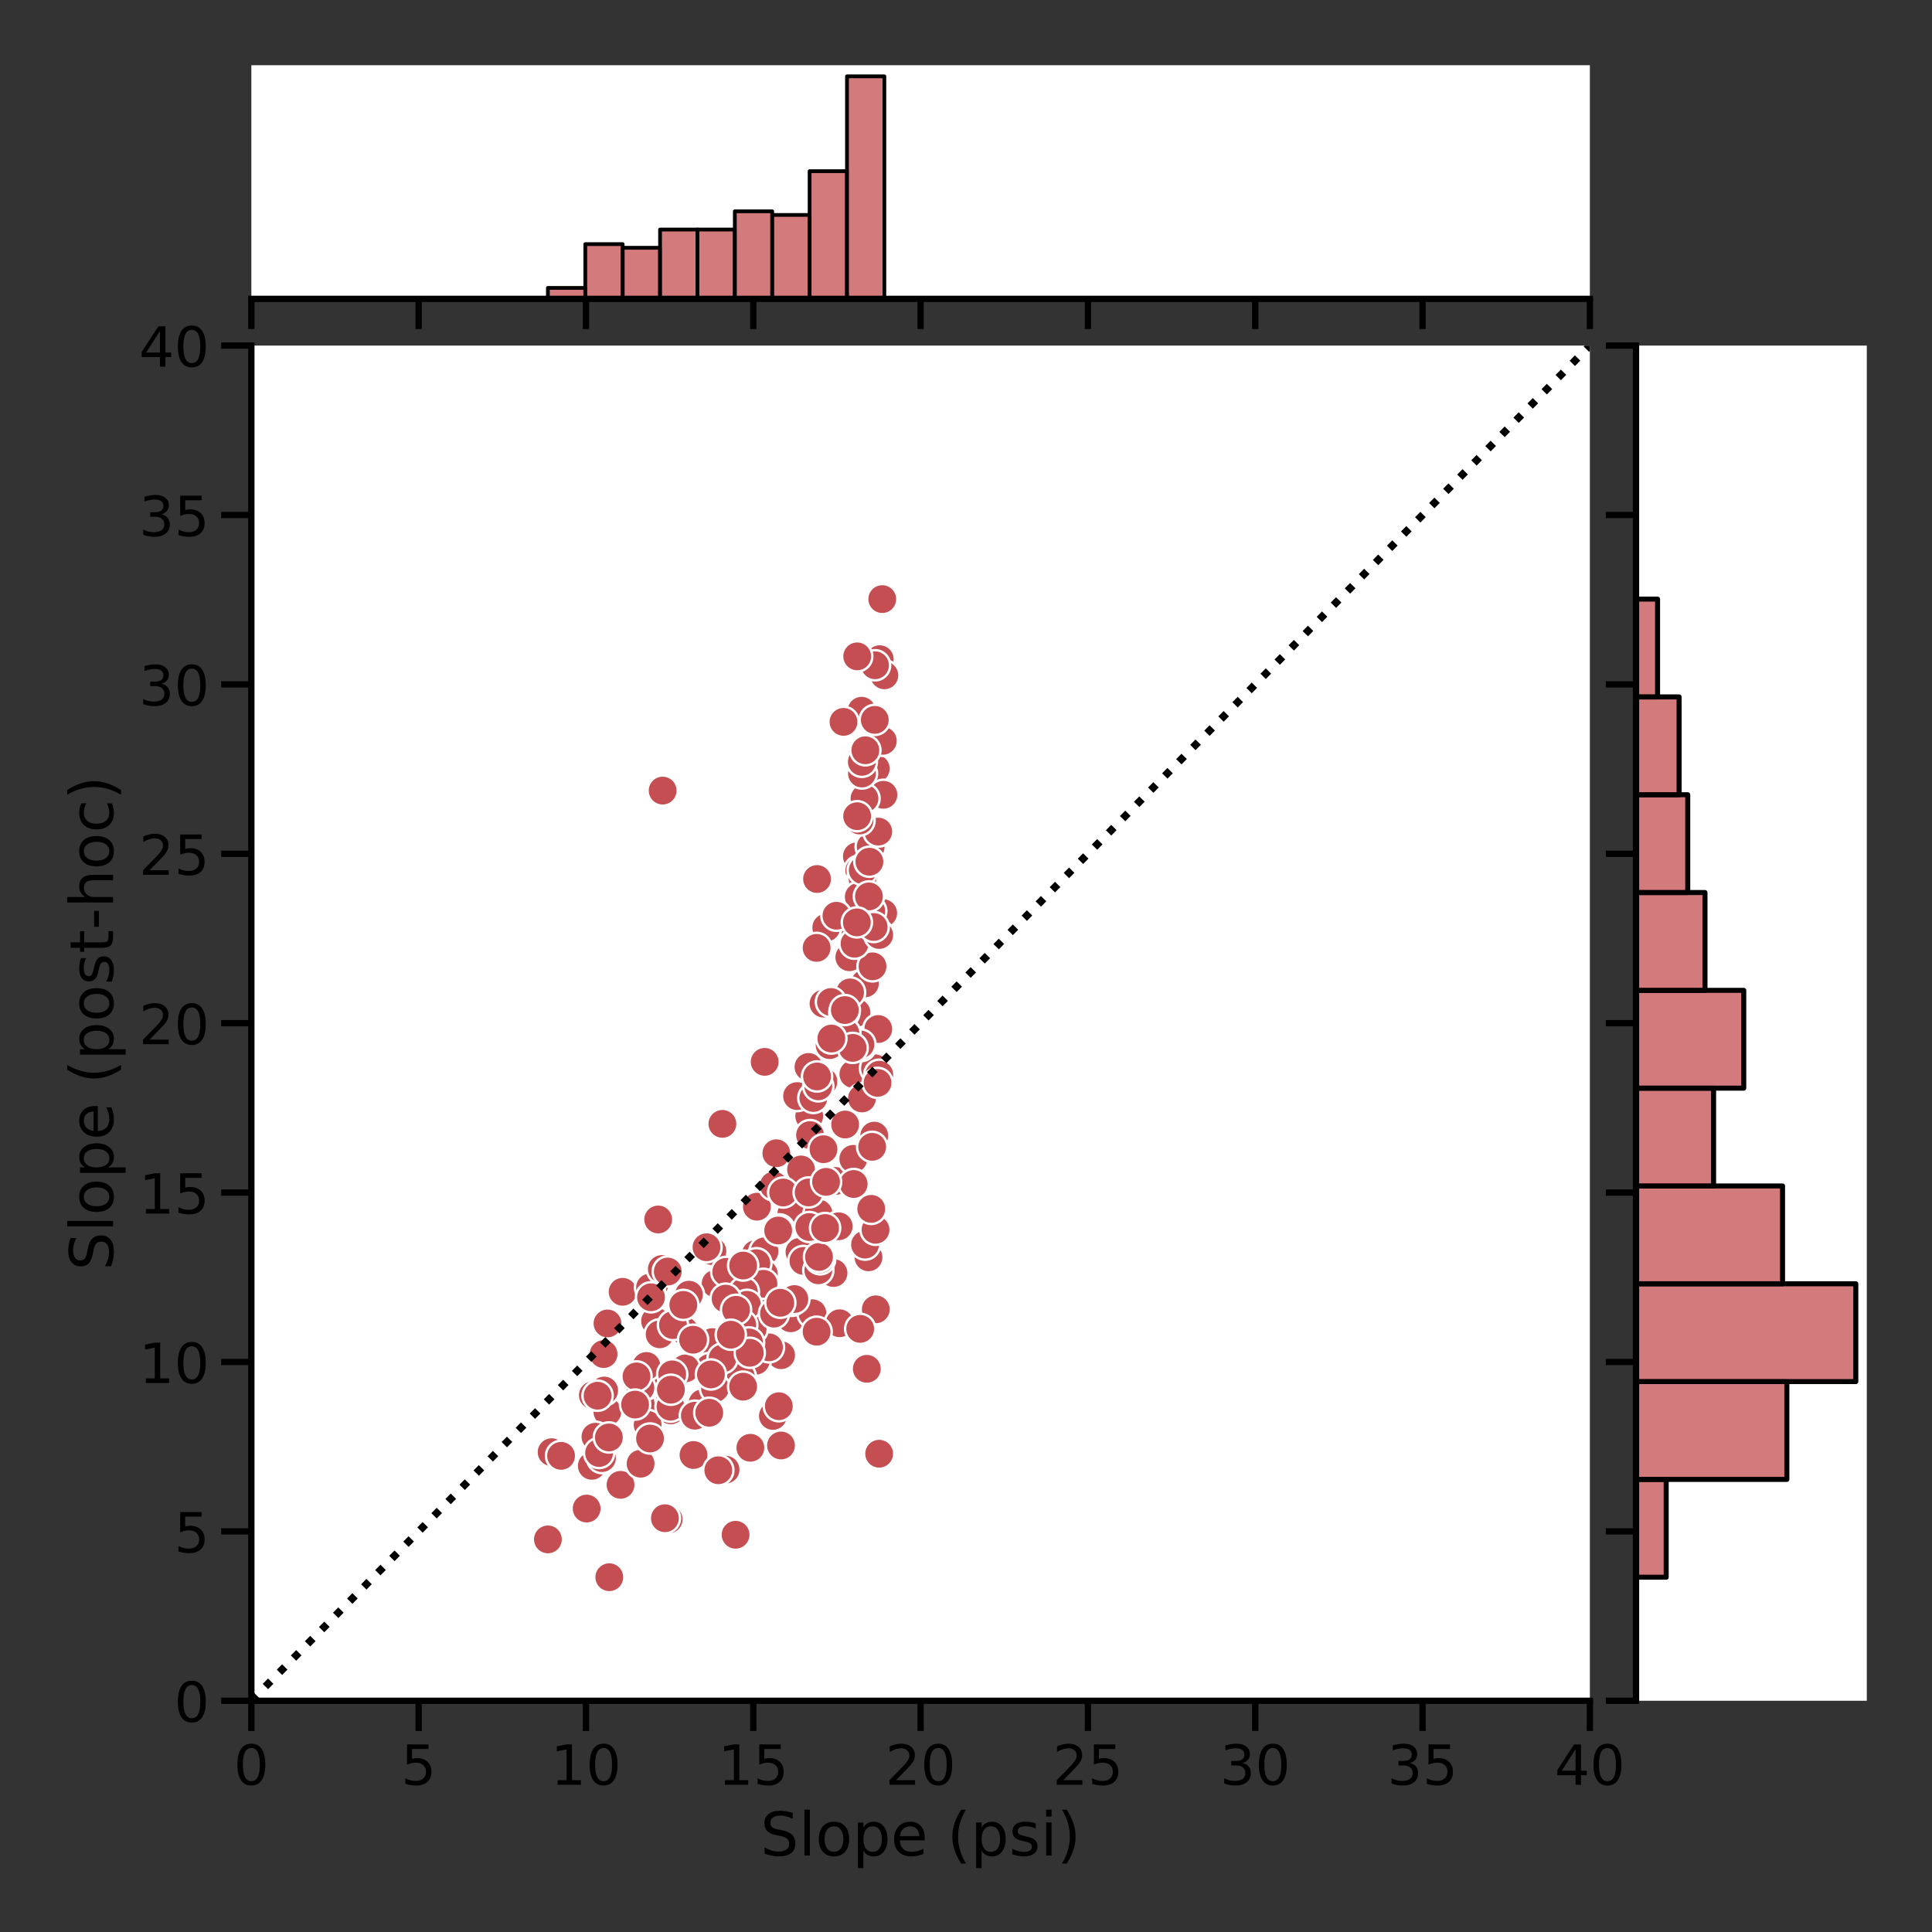 <?xml version="1.0" encoding="utf-8" standalone="no"?>
<!DOCTYPE svg PUBLIC "-//W3C//DTD SVG 1.1//EN"
  "http://www.w3.org/Graphics/SVG/1.1/DTD/svg11.dtd">
<!-- Created with matplotlib (https://matplotlib.org/) -->
<svg height="576pt" version="1.1" viewBox="0 0 576 576" width="576pt" xmlns="http://www.w3.org/2000/svg" xmlns:xlink="http://www.w3.org/1999/xlink">
 <rect x="0" y="0" width="576" height="576" fill="#333333" stroke="none"/>
 <defs>
  <style type="text/css">*{stroke-linecap:butt;stroke-linejoin:round;}</style>
 </defs>
 <g id="figure_1">
  <g id="patch_1">
   <path d="M 0 576 
L 576 576 
L 576 0 
L 0 0 
z
" style="fill:none;"/>
  </g>
  <g id="axes_1">
   <g id="patch_2">
    <path d="M 74.94 507.06 
L 473.997 507.06 
L 473.997 103.032 
L 74.94 103.032 
z
" style="fill:#ffffff;"/>
   </g>
   <g id="PathCollection_1">
    <defs>
     <path d="M 0 4.5 
C 1.193 4.5 2.338 4.026 3.182 3.182 
C 4.026 2.338 4.5 1.193 4.5 0 
C 4.5 -1.193 4.026 -2.338 3.182 -3.182 
C 2.338 -4.026 1.193 -4.5 0 -4.5 
C -1.193 -4.5 -2.338 -4.026 -3.182 -3.182 
C -4.026 -2.338 -4.5 -1.193 -4.5 0 
C -4.5 1.193 -4.026 2.338 -3.182 3.182 
C -2.338 4.026 -1.193 4.5 0 4.5 
z
" id="mc27eda40d1" style="stroke:#ffffff;stroke-width:0.72;"/>
    </defs>
    <g clip-path="url(#pf986fae0d0)">
     <use style="fill:#c44e52;stroke:#ffffff;stroke-width:0.72;" x="257.864" xlink:href="#mc27eda40d1" y="293.188"/>
     <use style="fill:#c44e52;stroke:#ffffff;stroke-width:0.72;" x="235.745" xlink:href="#mc27eda40d1" y="393.033"/>
     <use style="fill:#c44e52;stroke:#ffffff;stroke-width:0.72;" x="195.299" xlink:href="#mc27eda40d1" y="393.851"/>
     <use style="fill:#c44e52;stroke:#ffffff;stroke-width:0.72;" x="249.129" xlink:href="#mc27eda40d1" y="352.085"/>
     <use style="fill:#c44e52;stroke:#ffffff;stroke-width:0.72;" x="213.354" xlink:href="#mc27eda40d1" y="382.7"/>
     <use style="fill:#c44e52;stroke:#ffffff;stroke-width:0.72;" x="253.276" xlink:href="#mc27eda40d1" y="297.743"/>
     <use style="fill:#c44e52;stroke:#ffffff;stroke-width:0.72;" x="176.441" xlink:href="#mc27eda40d1" y="437.022"/>
     <use style="fill:#c44e52;stroke:#ffffff;stroke-width:0.72;" x="254.421" xlink:href="#mc27eda40d1" y="320.217"/>
     <use style="fill:#c44e52;stroke:#ffffff;stroke-width:0.72;" x="163.351" xlink:href="#mc27eda40d1" y="458.95"/>
     <use style="fill:#c44e52;stroke:#ffffff;stroke-width:0.72;" x="241.261" xlink:href="#mc27eda40d1" y="332.742"/>
     <use style="fill:#c44e52;stroke:#ffffff;stroke-width:0.72;" x="212.379" xlink:href="#mc27eda40d1" y="373.014"/>
     <use style="fill:#c44e52;stroke:#ffffff;stroke-width:0.72;" x="213.373" xlink:href="#mc27eda40d1" y="400.851"/>
     <use style="fill:#c44e52;stroke:#ffffff;stroke-width:0.72;" x="203.972" xlink:href="#mc27eda40d1" y="396.72"/>
     <use style="fill:#c44e52;stroke:#ffffff;stroke-width:0.72;" x="243.593" xlink:href="#mc27eda40d1" y="262.068"/>
     <use style="fill:#c44e52;stroke:#ffffff;stroke-width:0.72;" x="243.232" xlink:href="#mc27eda40d1" y="282.441"/>
     <use style="fill:#c44e52;stroke:#ffffff;stroke-width:0.72;" x="231.461" xlink:href="#mc27eda40d1" y="343.823"/>
     <use style="fill:#c44e52;stroke:#ffffff;stroke-width:0.72;" x="197.115" xlink:href="#mc27eda40d1" y="412.093"/>
     <use style="fill:#c44e52;stroke:#ffffff;stroke-width:0.72;" x="190.92" xlink:href="#mc27eda40d1" y="413.77"/>
     <use style="fill:#c44e52;stroke:#ffffff;stroke-width:0.72;" x="259.973" xlink:href="#mc27eda40d1" y="339.035"/>
     <use style="fill:#c44e52;stroke:#ffffff;stroke-width:0.72;" x="242.204" xlink:href="#mc27eda40d1" y="391.518"/>
     <use style="fill:#c44e52;stroke:#ffffff;stroke-width:0.72;" x="196.344" xlink:href="#mc27eda40d1" y="420.952"/>
     <use style="fill:#c44e52;stroke:#ffffff;stroke-width:0.72;" x="223.506" xlink:href="#mc27eda40d1" y="386.953"/>
     <use style="fill:#c44e52;stroke:#ffffff;stroke-width:0.72;" x="225.664" xlink:href="#mc27eda40d1" y="359.761"/>
     <use style="fill:#c44e52;stroke:#ffffff;stroke-width:0.72;" x="241.509" xlink:href="#mc27eda40d1" y="338.409"/>
     <use style="fill:#c44e52;stroke:#ffffff;stroke-width:0.72;" x="217.724" xlink:href="#mc27eda40d1" y="401.235"/>
     <use style="fill:#c44e52;stroke:#ffffff;stroke-width:0.72;" x="238.356" xlink:href="#mc27eda40d1" y="373.236"/>
     <use style="fill:#c44e52;stroke:#ffffff;stroke-width:0.72;" x="253.211" xlink:href="#mc27eda40d1" y="285.39"/>
     <use style="fill:#c44e52;stroke:#ffffff;stroke-width:0.72;" x="212.392" xlink:href="#mc27eda40d1" y="400.134"/>
     <use style="fill:#c44e52;stroke:#ffffff;stroke-width:0.72;" x="254.396" xlink:href="#mc27eda40d1" y="345.499"/>
     <use style="fill:#c44e52;stroke:#ffffff;stroke-width:0.72;" x="227.979" xlink:href="#mc27eda40d1" y="316.581"/>
     <use style="fill:#c44e52;stroke:#ffffff;stroke-width:0.72;" x="179.466" xlink:href="#mc27eda40d1" y="434.709"/>
     <use style="fill:#c44e52;stroke:#ffffff;stroke-width:0.72;" x="235.923" xlink:href="#mc27eda40d1" y="361.842"/>
     <use style="fill:#c44e52;stroke:#ffffff;stroke-width:0.72;" x="250.309" xlink:href="#mc27eda40d1" y="394.508"/>
     <use style="fill:#c44e52;stroke:#ffffff;stroke-width:0.72;" x="216.31" xlink:href="#mc27eda40d1" y="438.153"/>
     <use style="fill:#c44e52;stroke:#ffffff;stroke-width:0.72;" x="230.698" xlink:href="#mc27eda40d1" y="353.438"/>
     <use style="fill:#c44e52;stroke:#ffffff;stroke-width:0.72;" x="263.034" xlink:href="#mc27eda40d1" y="178.616"/>
     <use style="fill:#c44e52;stroke:#ffffff;stroke-width:0.72;" x="254.508" xlink:href="#mc27eda40d1" y="352.994"/>
     <use style="fill:#c44e52;stroke:#ffffff;stroke-width:0.72;" x="260.872" xlink:href="#mc27eda40d1" y="318.49"/>
     <use style="fill:#c44e52;stroke:#ffffff;stroke-width:0.72;" x="164.456" xlink:href="#mc27eda40d1" y="432.951"/>
     <use style="fill:#c44e52;stroke:#ffffff;stroke-width:0.72;" x="238.822" xlink:href="#mc27eda40d1" y="348.661"/>
     <use style="fill:#c44e52;stroke:#ffffff;stroke-width:0.72;" x="181.082" xlink:href="#mc27eda40d1" y="420.891"/>
     <use style="fill:#c44e52;stroke:#ffffff;stroke-width:0.72;" x="232.872" xlink:href="#mc27eda40d1" y="404.033"/>
     <use style="fill:#c44e52;stroke:#ffffff;stroke-width:0.72;" x="225.356" xlink:href="#mc27eda40d1" y="373.852"/>
     <use style="fill:#c44e52;stroke:#ffffff;stroke-width:0.72;" x="196.664" xlink:href="#mc27eda40d1" y="397.811"/>
     <use style="fill:#c44e52;stroke:#ffffff;stroke-width:0.72;" x="225.303" xlink:href="#mc27eda40d1" y="405.699"/>
     <use style="fill:#c44e52;stroke:#ffffff;stroke-width:0.72;" x="177.523" xlink:href="#mc27eda40d1" y="428.345"/>
     <use style="fill:#c44e52;stroke:#ffffff;stroke-width:0.72;" x="260.131" xlink:href="#mc27eda40d1" y="288.097"/>
     <use style="fill:#c44e52;stroke:#ffffff;stroke-width:0.72;" x="245.515" xlink:href="#mc27eda40d1" y="342.621"/>
     <use style="fill:#c44e52;stroke:#ffffff;stroke-width:0.72;" x="258.932" xlink:href="#mc27eda40d1" y="374.852"/>
     <use style="fill:#c44e52;stroke:#ffffff;stroke-width:0.72;" x="262.146" xlink:href="#mc27eda40d1" y="320.409"/>
     <use style="fill:#c44e52;stroke:#ffffff;stroke-width:0.72;" x="262.28" xlink:href="#mc27eda40d1" y="196.524"/>
     <use style="fill:#c44e52;stroke:#ffffff;stroke-width:0.72;" x="195.258" xlink:href="#mc27eda40d1" y="382.559"/>
     <use style="fill:#c44e52;stroke:#ffffff;stroke-width:0.72;" x="209.456" xlink:href="#mc27eda40d1" y="418.346"/>
     <use style="fill:#c44e52;stroke:#ffffff;stroke-width:0.72;" x="227.918" xlink:href="#mc27eda40d1" y="373.064"/>
     <use style="fill:#c44e52;stroke:#ffffff;stroke-width:0.72;" x="178.604" xlink:href="#mc27eda40d1" y="433.194"/>
     <use style="fill:#c44e52;stroke:#ffffff;stroke-width:0.72;" x="237.64" xlink:href="#mc27eda40d1" y="326.783"/>
     <use style="fill:#c44e52;stroke:#ffffff;stroke-width:0.72;" x="261.106" xlink:href="#mc27eda40d1" y="390.357"/>
     <use style="fill:#c44e52;stroke:#ffffff;stroke-width:0.72;" x="246.339" xlink:href="#mc27eda40d1" y="276.542"/>
     <use style="fill:#c44e52;stroke:#ffffff;stroke-width:0.72;" x="199.357" xlink:href="#mc27eda40d1" y="452.981"/>
     <use style="fill:#c44e52;stroke:#ffffff;stroke-width:0.72;" x="256.978" xlink:href="#mc27eda40d1" y="327.49"/>
     <use style="fill:#c44e52;stroke:#ffffff;stroke-width:0.72;" x="257.903" xlink:href="#mc27eda40d1" y="371.064"/>
     <use style="fill:#c44e52;stroke:#ffffff;stroke-width:0.72;" x="255.364" xlink:href="#mc27eda40d1" y="301.935"/>
     <use style="fill:#c44e52;stroke:#ffffff;stroke-width:0.72;" x="232.366" xlink:href="#mc27eda40d1" y="366.519"/>
     <use style="fill:#c44e52;stroke:#ffffff;stroke-width:0.72;" x="215.374" xlink:href="#mc27eda40d1" y="335.065"/>
     <use style="fill:#c44e52;stroke:#ffffff;stroke-width:0.72;" x="263.309" xlink:href="#mc27eda40d1" y="272.229"/>
     <use style="fill:#c44e52;stroke:#ffffff;stroke-width:0.72;" x="167.272" xlink:href="#mc27eda40d1" y="434.042"/>
     <use style="fill:#c44e52;stroke:#ffffff;stroke-width:0.72;" x="185.624" xlink:href="#mc27eda40d1" y="385.134"/>
     <use style="fill:#c44e52;stroke:#ffffff;stroke-width:0.72;" x="230.427" xlink:href="#mc27eda40d1" y="422.143"/>
     <use style="fill:#c44e52;stroke:#ffffff;stroke-width:0.72;" x="244.043" xlink:href="#mc27eda40d1" y="361.782"/>
     <use style="fill:#c44e52;stroke:#ffffff;stroke-width:0.72;" x="243.734" xlink:href="#mc27eda40d1" y="320.54"/>
     <use style="fill:#c44e52;stroke:#ffffff;stroke-width:0.72;" x="245.516" xlink:href="#mc27eda40d1" y="299.218"/>
     <use style="fill:#c44e52;stroke:#ffffff;stroke-width:0.72;" x="256.45" xlink:href="#mc27eda40d1" y="396.185"/>
     <use style="fill:#c44e52;stroke:#ffffff;stroke-width:0.72;" x="227.733" xlink:href="#mc27eda40d1" y="379.791"/>
     <use style="fill:#c44e52;stroke:#ffffff;stroke-width:0.72;" x="259.748" xlink:href="#mc27eda40d1" y="271.623"/>
     <use style="fill:#c44e52;stroke:#ffffff;stroke-width:0.72;" x="256.698" xlink:href="#mc27eda40d1" y="311.874"/>
     <use style="fill:#c44e52;stroke:#ffffff;stroke-width:0.72;" x="192.731" xlink:href="#mc27eda40d1" y="407.245"/>
     <use style="fill:#c44e52;stroke:#ffffff;stroke-width:0.72;" x="199.818" xlink:href="#mc27eda40d1" y="416.962"/>
     <use style="fill:#c44e52;stroke:#ffffff;stroke-width:0.72;" x="199.976" xlink:href="#mc27eda40d1" y="420.487"/>
     <use style="fill:#c44e52;stroke:#ffffff;stroke-width:0.72;" x="189.764" xlink:href="#mc27eda40d1" y="410.356"/>
     <use style="fill:#c44e52;stroke:#ffffff;stroke-width:0.72;" x="232.849" xlink:href="#mc27eda40d1" y="430.951"/>
     <use style="fill:#c44e52;stroke:#ffffff;stroke-width:0.72;" x="248.503" xlink:href="#mc27eda40d1" y="379.539"/>
     <use style="fill:#c44e52;stroke:#ffffff;stroke-width:0.72;" x="235.991" xlink:href="#mc27eda40d1" y="387.831"/>
     <use style="fill:#c44e52;stroke:#ffffff;stroke-width:0.72;" x="176.75" xlink:href="#mc27eda40d1" y="415.972"/>
     <use style="fill:#c44e52;stroke:#ffffff;stroke-width:0.72;" x="255.465" xlink:href="#mc27eda40d1" y="255.29"/>
     <use style="fill:#c44e52;stroke:#ffffff;stroke-width:0.72;" x="193.09" xlink:href="#mc27eda40d1" y="424.79"/>
     <use style="fill:#c44e52;stroke:#ffffff;stroke-width:0.72;" x="233.492" xlink:href="#mc27eda40d1" y="355.529"/>
     <use style="fill:#c44e52;stroke:#ffffff;stroke-width:0.72;" x="180.124" xlink:href="#mc27eda40d1" y="414.568"/>
     <use style="fill:#c44e52;stroke:#ffffff;stroke-width:0.72;" x="261.103" xlink:href="#mc27eda40d1" y="229.139"/>
     <use style="fill:#c44e52;stroke:#ffffff;stroke-width:0.72;" x="263.664" xlink:href="#mc27eda40d1" y="201.342"/>
     <use style="fill:#c44e52;stroke:#ffffff;stroke-width:0.72;" x="236.827" xlink:href="#mc27eda40d1" y="387.296"/>
     <use style="fill:#c44e52;stroke:#ffffff;stroke-width:0.72;" x="256.864" xlink:href="#mc27eda40d1" y="211.897"/>
     <use style="fill:#c44e52;stroke:#ffffff;stroke-width:0.72;" x="211.562" xlink:href="#mc27eda40d1" y="407.821"/>
     <use style="fill:#c44e52;stroke:#ffffff;stroke-width:0.72;" x="245.489" xlink:href="#mc27eda40d1" y="322.429"/>
     <use style="fill:#c44e52;stroke:#ffffff;stroke-width:0.72;" x="261.629" xlink:href="#mc27eda40d1" y="322.843"/>
     <use style="fill:#c44e52;stroke:#ffffff;stroke-width:0.72;" x="199.901" xlink:href="#mc27eda40d1" y="419.386"/>
     <use style="fill:#c44e52;stroke:#ffffff;stroke-width:0.72;" x="200.635" xlink:href="#mc27eda40d1" y="395.063"/>
     <use style="fill:#c44e52;stroke:#ffffff;stroke-width:0.72;" x="225.5" xlink:href="#mc27eda40d1" y="376.609"/>
     <use style="fill:#c44e52;stroke:#ffffff;stroke-width:0.72;" x="189.341" xlink:href="#mc27eda40d1" y="418.76"/>
     <use style="fill:#c44e52;stroke:#ffffff;stroke-width:0.72;" x="258.426" xlink:href="#mc27eda40d1" y="408.093"/>
     <use style="fill:#c44e52;stroke:#ffffff;stroke-width:0.72;" x="223.711" xlink:href="#mc27eda40d1" y="431.638"/>
     <use style="fill:#c44e52;stroke:#ffffff;stroke-width:0.72;" x="263.203" xlink:href="#mc27eda40d1" y="220.867"/>
     <use style="fill:#c44e52;stroke:#ffffff;stroke-width:0.72;" x="260.804" xlink:href="#mc27eda40d1" y="214.625"/>
     <use style="fill:#c44e52;stroke:#ffffff;stroke-width:0.72;" x="261.028" xlink:href="#mc27eda40d1" y="366.64"/>
     <use style="fill:#c44e52;stroke:#ffffff;stroke-width:0.72;" x="198.233" xlink:href="#mc27eda40d1" y="452.637"/>
     <use style="fill:#c44e52;stroke:#ffffff;stroke-width:0.72;" x="256.182" xlink:href="#mc27eda40d1" y="259.522"/>
     <use style="fill:#c44e52;stroke:#ffffff;stroke-width:0.72;" x="204.323" xlink:href="#mc27eda40d1" y="407.972"/>
     <use style="fill:#c44e52;stroke:#ffffff;stroke-width:0.72;" x="205.397" xlink:href="#mc27eda40d1" y="385.993"/>
     <use style="fill:#c44e52;stroke:#ffffff;stroke-width:0.72;" x="229.26" xlink:href="#mc27eda40d1" y="401.689"/>
     <use style="fill:#c44e52;stroke:#ffffff;stroke-width:0.72;" x="239.528" xlink:href="#mc27eda40d1" y="375.933"/>
     <use style="fill:#c44e52;stroke:#ffffff;stroke-width:0.72;" x="225.629" xlink:href="#mc27eda40d1" y="391.346"/>
     <use style="fill:#c44e52;stroke:#ffffff;stroke-width:0.72;" x="216.517" xlink:href="#mc27eda40d1" y="379.195"/>
     <use style="fill:#c44e52;stroke:#ffffff;stroke-width:0.72;" x="200.409" xlink:href="#mc27eda40d1" y="409.75"/>
     <use style="fill:#c44e52;stroke:#ffffff;stroke-width:0.72;" x="259.583" xlink:href="#mc27eda40d1" y="252.411"/>
     <use style="fill:#c44e52;stroke:#ffffff;stroke-width:0.72;" x="243.462" xlink:href="#mc27eda40d1" y="282.602"/>
     <use style="fill:#c44e52;stroke:#ffffff;stroke-width:0.72;" x="259.747" xlink:href="#mc27eda40d1" y="360.408"/>
     <use style="fill:#c44e52;stroke:#ffffff;stroke-width:0.72;" x="251.478" xlink:href="#mc27eda40d1" y="215.22"/>
     <use style="fill:#c44e52;stroke:#ffffff;stroke-width:0.72;" x="254.968" xlink:href="#mc27eda40d1" y="279.067"/>
     <use style="fill:#c44e52;stroke:#ffffff;stroke-width:0.72;" x="216.118" xlink:href="#mc27eda40d1" y="407.487"/>
     <use style="fill:#c44e52;stroke:#ffffff;stroke-width:0.72;" x="219.305" xlink:href="#mc27eda40d1" y="457.567"/>
     <use style="fill:#c44e52;stroke:#ffffff;stroke-width:0.72;" x="210.638" xlink:href="#mc27eda40d1" y="371.852"/>
     <use style="fill:#c44e52;stroke:#ffffff;stroke-width:0.72;" x="243.463" xlink:href="#mc27eda40d1" y="397.033"/>
     <use style="fill:#c44e52;stroke:#ffffff;stroke-width:0.72;" x="251.435" xlink:href="#mc27eda40d1" y="300.107"/>
     <use style="fill:#c44e52;stroke:#ffffff;stroke-width:0.72;" x="220.911" xlink:href="#mc27eda40d1" y="410.548"/>
     <use style="fill:#c44e52;stroke:#ffffff;stroke-width:0.72;" x="230.146" xlink:href="#mc27eda40d1" y="389.791"/>
     <use style="fill:#c44e52;stroke:#ffffff;stroke-width:0.72;" x="178.157" xlink:href="#mc27eda40d1" y="416.113"/>
     <use style="fill:#c44e52;stroke:#ffffff;stroke-width:0.72;" x="179.95" xlink:href="#mc27eda40d1" y="403.7"/>
     <use style="fill:#c44e52;stroke:#ffffff;stroke-width:0.72;" x="253.436" xlink:href="#mc27eda40d1" y="295.875"/>
     <use style="fill:#c44e52;stroke:#ffffff;stroke-width:0.72;" x="232.2" xlink:href="#mc27eda40d1" y="419.245"/>
     <use style="fill:#c44e52;stroke:#ffffff;stroke-width:0.72;" x="257.134" xlink:href="#mc27eda40d1" y="261.835"/>
     <use style="fill:#c44e52;stroke:#ffffff;stroke-width:0.72;" x="227.611" xlink:href="#mc27eda40d1" y="382.751"/>
     <use style="fill:#c44e52;stroke:#ffffff;stroke-width:0.72;" x="256.032" xlink:href="#mc27eda40d1" y="267.37"/>
     <use style="fill:#c44e52;stroke:#ffffff;stroke-width:0.72;" x="197.56" xlink:href="#mc27eda40d1" y="235.705"/>
     <use style="fill:#c44e52;stroke:#ffffff;stroke-width:0.72;" x="261.844" xlink:href="#mc27eda40d1" y="306.783"/>
     <use style="fill:#c44e52;stroke:#ffffff;stroke-width:0.72;" x="181.657" xlink:href="#mc27eda40d1" y="470.223"/>
     <use style="fill:#c44e52;stroke:#ffffff;stroke-width:0.72;" x="262.108" xlink:href="#mc27eda40d1" y="433.406"/>
     <use style="fill:#c44e52;stroke:#ffffff;stroke-width:0.72;" x="241.038" xlink:href="#mc27eda40d1" y="318.096"/>
     <use style="fill:#c44e52;stroke:#ffffff;stroke-width:0.72;" x="251.969" xlink:href="#mc27eda40d1" y="335.257"/>
     <use style="fill:#c44e52;stroke:#ffffff;stroke-width:0.72;" x="193.804" xlink:href="#mc27eda40d1" y="383.852"/>
     <use style="fill:#c44e52;stroke:#ffffff;stroke-width:0.72;" x="215.415" xlink:href="#mc27eda40d1" y="405.013"/>
     <use style="fill:#c44e52;stroke:#ffffff;stroke-width:0.72;" x="185.004" xlink:href="#mc27eda40d1" y="442.688"/>
     <use style="fill:#c44e52;stroke:#ffffff;stroke-width:0.72;" x="261.842" xlink:href="#mc27eda40d1" y="247.927"/>
     <use style="fill:#c44e52;stroke:#ffffff;stroke-width:0.72;" x="246.166" xlink:href="#mc27eda40d1" y="366.448"/>
     <use style="fill:#c44e52;stroke:#ffffff;stroke-width:0.72;" x="263.383" xlink:href="#mc27eda40d1" y="236.957"/>
     <use style="fill:#c44e52;stroke:#ffffff;stroke-width:0.72;" x="224.39" xlink:href="#mc27eda40d1" y="396.225"/>
     <use style="fill:#c44e52;stroke:#ffffff;stroke-width:0.72;" x="257.218" xlink:href="#mc27eda40d1" y="259.431"/>
     <use style="fill:#c44e52;stroke:#ffffff;stroke-width:0.72;" x="221.789" xlink:href="#mc27eda40d1" y="385.175"/>
     <use style="fill:#c44e52;stroke:#ffffff;stroke-width:0.72;" x="247.731" xlink:href="#mc27eda40d1" y="298.733"/>
     <use style="fill:#c44e52;stroke:#ffffff;stroke-width:0.72;" x="221.563" xlink:href="#mc27eda40d1" y="377.306"/>
     <use style="fill:#c44e52;stroke:#ffffff;stroke-width:0.72;" x="260.648" xlink:href="#mc27eda40d1" y="338.57"/>
     <use style="fill:#c44e52;stroke:#ffffff;stroke-width:0.72;" x="256.259" xlink:href="#mc27eda40d1" y="244.614"/>
     <use style="fill:#c44e52;stroke:#ffffff;stroke-width:0.72;" x="213.164" xlink:href="#mc27eda40d1" y="413.871"/>
     <use style="fill:#c44e52;stroke:#ffffff;stroke-width:0.72;" x="259.057" xlink:href="#mc27eda40d1" y="267.259"/>
     <use style="fill:#c44e52;stroke:#ffffff;stroke-width:0.72;" x="206.759" xlink:href="#mc27eda40d1" y="433.79"/>
     <use style="fill:#c44e52;stroke:#ffffff;stroke-width:0.72;" x="241.088" xlink:href="#mc27eda40d1" y="355.509"/>
     <use style="fill:#c44e52;stroke:#ffffff;stroke-width:0.72;" x="254.774" xlink:href="#mc27eda40d1" y="281.36"/>
     <use style="fill:#c44e52;stroke:#ffffff;stroke-width:0.72;" x="174.898" xlink:href="#mc27eda40d1" y="449.759"/>
     <use style="fill:#c44e52;stroke:#ffffff;stroke-width:0.72;" x="257.738" xlink:href="#mc27eda40d1" y="238.068"/>
     <use style="fill:#c44e52;stroke:#ffffff;stroke-width:0.72;" x="256.944" xlink:href="#mc27eda40d1" y="225.665"/>
     <use style="fill:#c44e52;stroke:#ffffff;stroke-width:0.72;" x="259.199" xlink:href="#mc27eda40d1" y="256.916"/>
     <use style="fill:#c44e52;stroke:#ffffff;stroke-width:0.72;" x="243.97" xlink:href="#mc27eda40d1" y="378.721"/>
     <use style="fill:#c44e52;stroke:#ffffff;stroke-width:0.72;" x="214.155" xlink:href="#mc27eda40d1" y="438.335"/>
     <use style="fill:#c44e52;stroke:#ffffff;stroke-width:0.72;" x="255.541" xlink:href="#mc27eda40d1" y="243.341"/>
     <use style="fill:#c44e52;stroke:#ffffff;stroke-width:0.72;" x="197.313" xlink:href="#mc27eda40d1" y="378.337"/>
     <use style="fill:#c44e52;stroke:#ffffff;stroke-width:0.72;" x="242.483" xlink:href="#mc27eda40d1" y="327.348"/>
     <use style="fill:#c44e52;stroke:#ffffff;stroke-width:0.72;" x="251.721" xlink:href="#mc27eda40d1" y="301.945"/>
     <use style="fill:#c44e52;stroke:#ffffff;stroke-width:0.72;" x="247.346" xlink:href="#mc27eda40d1" y="311.591"/>
     <use style="fill:#c44e52;stroke:#ffffff;stroke-width:0.72;" x="256.987" xlink:href="#mc27eda40d1" y="230.614"/>
     <use style="fill:#c44e52;stroke:#ffffff;stroke-width:0.72;" x="250.049" xlink:href="#mc27eda40d1" y="365.6"/>
     <use style="fill:#c44e52;stroke:#ffffff;stroke-width:0.72;" x="190.987" xlink:href="#mc27eda40d1" y="436.385"/>
     <use style="fill:#c44e52;stroke:#ffffff;stroke-width:0.72;" x="244.526" xlink:href="#mc27eda40d1" y="375.438"/>
     <use style="fill:#c44e52;stroke:#ffffff;stroke-width:0.72;" x="196.23" xlink:href="#mc27eda40d1" y="363.569"/>
     <use style="fill:#c44e52;stroke:#ffffff;stroke-width:0.72;" x="256.525" xlink:href="#mc27eda40d1" y="311.389"/>
     <use style="fill:#c44e52;stroke:#ffffff;stroke-width:0.72;" x="200.023" xlink:href="#mc27eda40d1" y="414.325"/>
     <use style="fill:#c44e52;stroke:#ffffff;stroke-width:0.72;" x="241.295" xlink:href="#mc27eda40d1" y="365.822"/>
     <use style="fill:#c44e52;stroke:#ffffff;stroke-width:0.72;" x="222.701" xlink:href="#mc27eda40d1" y="389.013"/>
     <use style="fill:#c44e52;stroke:#ffffff;stroke-width:0.72;" x="249.374" xlink:href="#mc27eda40d1" y="273.017"/>
     <use style="fill:#c44e52;stroke:#ffffff;stroke-width:0.72;" x="221.297" xlink:href="#mc27eda40d1" y="395.033"/>
     <use style="fill:#c44e52;stroke:#ffffff;stroke-width:0.72;" x="223.317" xlink:href="#mc27eda40d1" y="400.225"/>
     <use style="fill:#c44e52;stroke:#ffffff;stroke-width:0.72;" x="181.529" xlink:href="#mc27eda40d1" y="428.557"/>
     <use style="fill:#c44e52;stroke:#ffffff;stroke-width:0.72;" x="262.121" xlink:href="#mc27eda40d1" y="278.754"/>
     <use style="fill:#c44e52;stroke:#ffffff;stroke-width:0.72;" x="252.047" xlink:href="#mc27eda40d1" y="308.046"/>
     <use style="fill:#c44e52;stroke:#ffffff;stroke-width:0.72;" x="256.944" xlink:href="#mc27eda40d1" y="227.139"/>
     <use style="fill:#c44e52;stroke:#ffffff;stroke-width:0.72;" x="244.174" xlink:href="#mc27eda40d1" y="374.731"/>
     <use style="fill:#c44e52;stroke:#ffffff;stroke-width:0.72;" x="181.115" xlink:href="#mc27eda40d1" y="394.569"/>
     <use style="fill:#c44e52;stroke:#ffffff;stroke-width:0.72;" x="260.475" xlink:href="#mc27eda40d1" y="276.37"/>
     <use style="fill:#c44e52;stroke:#ffffff;stroke-width:0.72;" x="216.333" xlink:href="#mc27eda40d1" y="387.175"/>
     <use style="fill:#c44e52;stroke:#ffffff;stroke-width:0.72;" x="243.961" xlink:href="#mc27eda40d1" y="323.874"/>
     <use style="fill:#c44e52;stroke:#ffffff;stroke-width:0.72;" x="254.203" xlink:href="#mc27eda40d1" y="312.409"/>
     <use style="fill:#c44e52;stroke:#ffffff;stroke-width:0.72;" x="230.752" xlink:href="#mc27eda40d1" y="391.639"/>
     <use style="fill:#c44e52;stroke:#ffffff;stroke-width:0.72;" x="193.799" xlink:href="#mc27eda40d1" y="428.87"/>
     <use style="fill:#c44e52;stroke:#ffffff;stroke-width:0.72;" x="221.553" xlink:href="#mc27eda40d1" y="413.416"/>
     <use style="fill:#c44e52;stroke:#ffffff;stroke-width:0.72;" x="257.993" xlink:href="#mc27eda40d1" y="223.685"/>
     <use style="fill:#c44e52;stroke:#ffffff;stroke-width:0.72;" x="260.879" xlink:href="#mc27eda40d1" y="198.342"/>
     <use style="fill:#c44e52;stroke:#ffffff;stroke-width:0.72;" x="255.461" xlink:href="#mc27eda40d1" y="274.996"/>
     <use style="fill:#c44e52;stroke:#ffffff;stroke-width:0.72;" x="232.635" xlink:href="#mc27eda40d1" y="388.407"/>
     <use style="fill:#c44e52;stroke:#ffffff;stroke-width:0.72;" x="232.003" xlink:href="#mc27eda40d1" y="366.862"/>
     <use style="fill:#c44e52;stroke:#ffffff;stroke-width:0.72;" x="194.091" xlink:href="#mc27eda40d1" y="386.761"/>
     <use style="fill:#c44e52;stroke:#ffffff;stroke-width:0.72;" x="255.562" xlink:href="#mc27eda40d1" y="195.686"/>
     <use style="fill:#c44e52;stroke:#ffffff;stroke-width:0.72;" x="207.161" xlink:href="#mc27eda40d1" y="422.073"/>
     <use style="fill:#c44e52;stroke:#ffffff;stroke-width:0.72;" x="223.528" xlink:href="#mc27eda40d1" y="403.316"/>
     <use style="fill:#c44e52;stroke:#ffffff;stroke-width:0.72;" x="211.454" xlink:href="#mc27eda40d1" y="421.194"/>
     <use style="fill:#c44e52;stroke:#ffffff;stroke-width:0.72;" x="247.855" xlink:href="#mc27eda40d1" y="309.632"/>
     <use style="fill:#c44e52;stroke:#ffffff;stroke-width:0.72;" x="260.027" xlink:href="#mc27eda40d1" y="341.914"/>
     <use style="fill:#c44e52;stroke:#ffffff;stroke-width:0.72;" x="219.447" xlink:href="#mc27eda40d1" y="390.498"/>
     <use style="fill:#c44e52;stroke:#ffffff;stroke-width:0.72;" x="217.875" xlink:href="#mc27eda40d1" y="397.922"/>
     <use style="fill:#c44e52;stroke:#ffffff;stroke-width:0.72;" x="203.717" xlink:href="#mc27eda40d1" y="389.043"/>
     <use style="fill:#c44e52;stroke:#ffffff;stroke-width:0.72;" x="211.947" xlink:href="#mc27eda40d1" y="409.77"/>
     <use style="fill:#c44e52;stroke:#ffffff;stroke-width:0.72;" x="243.59" xlink:href="#mc27eda40d1" y="320.934"/>
     <use style="fill:#c44e52;stroke:#ffffff;stroke-width:0.72;" x="206.629" xlink:href="#mc27eda40d1" y="399.417"/>
     <use style="fill:#c44e52;stroke:#ffffff;stroke-width:0.72;" x="246.282" xlink:href="#mc27eda40d1" y="352.358"/>
     <use style="fill:#c44e52;stroke:#ffffff;stroke-width:0.72;" x="245.988" xlink:href="#mc27eda40d1" y="366.115"/>
     <use style="fill:#c44e52;stroke:#ffffff;stroke-width:0.72;" x="251.878" xlink:href="#mc27eda40d1" y="301.137"/>
     <use style="fill:#c44e52;stroke:#ffffff;stroke-width:0.72;" x="199.087" xlink:href="#mc27eda40d1" y="379.094"/>
    </g>
   </g>
   <g id="matplotlib.axis_1">
    <g id="xtick_1">
     <g id="line2d_1">
      <defs>
       <path d="M 0 0 
L 0 9 
" id="m068d64eee8" style="stroke:#000000;stroke-width:1.875;"/>
      </defs>
      <g>
       <use style="stroke:#000000;stroke-width:1.875;" x="74.94" xlink:href="#m068d64eee8" y="507.06"/>
      </g>
     </g>
     <g id="text_1">
      <!-- 0 -->
      <g transform="translate(69.691 532.097)scale(0.165 -0.165)">
       <defs>
        <path d="M 31.781 66.406 
Q 24.172 66.406 20.328 58.906 
Q 16.5 51.422 16.5 36.375 
Q 16.5 21.391 20.328 13.891 
Q 24.172 6.391 31.781 6.391 
Q 39.453 6.391 43.281 13.891 
Q 47.125 21.391 47.125 36.375 
Q 47.125 51.422 43.281 58.906 
Q 39.453 66.406 31.781 66.406 
z
M 31.781 74.219 
Q 44.047 74.219 50.516 64.516 
Q 56.984 54.828 56.984 36.375 
Q 56.984 17.969 50.516 8.266 
Q 44.047 -1.422 31.781 -1.422 
Q 19.531 -1.422 13.062 8.266 
Q 6.594 17.969 6.594 36.375 
Q 6.594 54.828 13.062 64.516 
Q 19.531 74.219 31.781 74.219 
z
" id="DejaVuSans-48"/>
       </defs>
       <use xlink:href="#DejaVuSans-48"/>
      </g>
     </g>
    </g>
    <g id="xtick_2">
     <g id="line2d_2">
      <g>
       <use style="stroke:#000000;stroke-width:1.875;" x="124.822" xlink:href="#m068d64eee8" y="507.06"/>
      </g>
     </g>
     <g id="text_2">
      <!-- 5 -->
      <g transform="translate(119.573 532.097)scale(0.165 -0.165)">
       <defs>
        <path d="M 10.797 72.906 
L 49.516 72.906 
L 49.516 64.594 
L 19.828 64.594 
L 19.828 46.734 
Q 21.969 47.469 24.109 47.828 
Q 26.266 48.188 28.422 48.188 
Q 40.625 48.188 47.75 41.5 
Q 54.891 34.812 54.891 23.391 
Q 54.891 11.625 47.562 5.094 
Q 40.234 -1.422 26.906 -1.422 
Q 22.312 -1.422 17.547 -0.641 
Q 12.797 0.141 7.719 1.703 
L 7.719 11.625 
Q 12.109 9.234 16.797 8.062 
Q 21.484 6.891 26.703 6.891 
Q 35.156 6.891 40.078 11.328 
Q 45.016 15.766 45.016 23.391 
Q 45.016 31 40.078 35.438 
Q 35.156 39.891 26.703 39.891 
Q 22.75 39.891 18.812 39.016 
Q 14.891 38.141 10.797 36.281 
z
" id="DejaVuSans-53"/>
       </defs>
       <use xlink:href="#DejaVuSans-53"/>
      </g>
     </g>
    </g>
    <g id="xtick_3">
     <g id="line2d_3">
      <g>
       <use style="stroke:#000000;stroke-width:1.875;" x="174.704" xlink:href="#m068d64eee8" y="507.06"/>
      </g>
     </g>
     <g id="text_3">
      <!-- 10 -->
      <g transform="translate(164.206 532.097)scale(0.165 -0.165)">
       <defs>
        <path d="M 12.406 8.297 
L 28.516 8.297 
L 28.516 63.922 
L 10.984 60.406 
L 10.984 69.391 
L 28.422 72.906 
L 38.281 72.906 
L 38.281 8.297 
L 54.391 8.297 
L 54.391 0 
L 12.406 0 
z
" id="DejaVuSans-49"/>
       </defs>
       <use xlink:href="#DejaVuSans-49"/>
       <use x="63.623" xlink:href="#DejaVuSans-48"/>
      </g>
     </g>
    </g>
    <g id="xtick_4">
     <g id="line2d_4">
      <g>
       <use style="stroke:#000000;stroke-width:1.875;" x="224.586" xlink:href="#m068d64eee8" y="507.06"/>
      </g>
     </g>
     <g id="text_4">
      <!-- 15 -->
      <g transform="translate(214.088 532.097)scale(0.165 -0.165)">
       <use xlink:href="#DejaVuSans-49"/>
       <use x="63.623" xlink:href="#DejaVuSans-53"/>
      </g>
     </g>
    </g>
    <g id="xtick_5">
     <g id="line2d_5">
      <g>
       <use style="stroke:#000000;stroke-width:1.875;" x="274.468" xlink:href="#m068d64eee8" y="507.06"/>
      </g>
     </g>
     <g id="text_5">
      <!-- 20 -->
      <g transform="translate(263.97 532.097)scale(0.165 -0.165)">
       <defs>
        <path d="M 19.188 8.297 
L 53.609 8.297 
L 53.609 0 
L 7.328 0 
L 7.328 8.297 
Q 12.938 14.109 22.625 23.891 
Q 32.328 33.688 34.812 36.531 
Q 39.547 41.844 41.422 45.531 
Q 43.312 49.219 43.312 52.781 
Q 43.312 58.594 39.234 62.25 
Q 35.156 65.922 28.609 65.922 
Q 23.969 65.922 18.812 64.312 
Q 13.672 62.703 7.812 59.422 
L 7.812 69.391 
Q 13.766 71.781 18.938 73 
Q 24.125 74.219 28.422 74.219 
Q 39.75 74.219 46.484 68.547 
Q 53.219 62.891 53.219 53.422 
Q 53.219 48.922 51.531 44.891 
Q 49.859 40.875 45.406 35.406 
Q 44.188 33.984 37.641 27.219 
Q 31.109 20.453 19.188 8.297 
z
" id="DejaVuSans-50"/>
       </defs>
       <use xlink:href="#DejaVuSans-50"/>
       <use x="63.623" xlink:href="#DejaVuSans-48"/>
      </g>
     </g>
    </g>
    <g id="xtick_6">
     <g id="line2d_6">
      <g>
       <use style="stroke:#000000;stroke-width:1.875;" x="324.35" xlink:href="#m068d64eee8" y="507.06"/>
      </g>
     </g>
     <g id="text_6">
      <!-- 25 -->
      <g transform="translate(313.852 532.097)scale(0.165 -0.165)">
       <use xlink:href="#DejaVuSans-50"/>
       <use x="63.623" xlink:href="#DejaVuSans-53"/>
      </g>
     </g>
    </g>
    <g id="xtick_7">
     <g id="line2d_7">
      <g>
       <use style="stroke:#000000;stroke-width:1.875;" x="374.232" xlink:href="#m068d64eee8" y="507.06"/>
      </g>
     </g>
     <g id="text_7">
      <!-- 30 -->
      <g transform="translate(363.734 532.097)scale(0.165 -0.165)">
       <defs>
        <path d="M 40.578 39.312 
Q 47.656 37.797 51.625 33 
Q 55.609 28.219 55.609 21.188 
Q 55.609 10.406 48.188 4.484 
Q 40.766 -1.422 27.094 -1.422 
Q 22.516 -1.422 17.656 -0.516 
Q 12.797 0.391 7.625 2.203 
L 7.625 11.719 
Q 11.719 9.328 16.594 8.109 
Q 21.484 6.891 26.812 6.891 
Q 36.078 6.891 40.938 10.547 
Q 45.797 14.203 45.797 21.188 
Q 45.797 27.641 41.281 31.266 
Q 36.766 34.906 28.719 34.906 
L 20.219 34.906 
L 20.219 43.016 
L 29.109 43.016 
Q 36.375 43.016 40.234 45.922 
Q 44.094 48.828 44.094 54.297 
Q 44.094 59.906 40.109 62.906 
Q 36.141 65.922 28.719 65.922 
Q 24.656 65.922 20.016 65.031 
Q 15.375 64.156 9.812 62.312 
L 9.812 71.094 
Q 15.438 72.656 20.344 73.438 
Q 25.25 74.219 29.594 74.219 
Q 40.828 74.219 47.359 69.109 
Q 53.906 64.016 53.906 55.328 
Q 53.906 49.266 50.438 45.094 
Q 46.969 40.922 40.578 39.312 
z
" id="DejaVuSans-51"/>
       </defs>
       <use xlink:href="#DejaVuSans-51"/>
       <use x="63.623" xlink:href="#DejaVuSans-48"/>
      </g>
     </g>
    </g>
    <g id="xtick_8">
     <g id="line2d_8">
      <g>
       <use style="stroke:#000000;stroke-width:1.875;" x="424.115" xlink:href="#m068d64eee8" y="507.06"/>
      </g>
     </g>
     <g id="text_8">
      <!-- 35 -->
      <g transform="translate(413.616 532.097)scale(0.165 -0.165)">
       <use xlink:href="#DejaVuSans-51"/>
       <use x="63.623" xlink:href="#DejaVuSans-53"/>
      </g>
     </g>
    </g>
    <g id="xtick_9">
     <g id="line2d_9">
      <g>
       <use style="stroke:#000000;stroke-width:1.875;" x="473.997" xlink:href="#m068d64eee8" y="507.06"/>
      </g>
     </g>
     <g id="text_9">
      <!-- 40 -->
      <g transform="translate(463.498 532.097)scale(0.165 -0.165)">
       <defs>
        <path d="M 37.797 64.312 
L 12.891 25.391 
L 37.797 25.391 
z
M 35.203 72.906 
L 47.609 72.906 
L 47.609 25.391 
L 58.016 25.391 
L 58.016 17.188 
L 47.609 17.188 
L 47.609 0 
L 37.797 0 
L 37.797 17.188 
L 4.891 17.188 
L 4.891 26.703 
z
" id="DejaVuSans-52"/>
       </defs>
       <use xlink:href="#DejaVuSans-52"/>
       <use x="63.623" xlink:href="#DejaVuSans-48"/>
      </g>
     </g>
    </g>
    <g id="text_10">
     <!-- Slope (psi) -->
     <g transform="translate(226.711 553.206)scale(0.18 -0.18)">
      <defs>
       <path d="M 53.516 70.516 
L 53.516 60.891 
Q 47.906 63.578 42.922 64.891 
Q 37.938 66.219 33.297 66.219 
Q 25.25 66.219 20.875 63.094 
Q 16.5 59.969 16.5 54.203 
Q 16.5 49.359 19.406 46.891 
Q 22.312 44.438 30.422 42.922 
L 36.375 41.703 
Q 47.406 39.594 52.656 34.297 
Q 57.906 29 57.906 20.125 
Q 57.906 9.516 50.797 4.047 
Q 43.703 -1.422 29.984 -1.422 
Q 24.812 -1.422 18.969 -0.25 
Q 13.141 0.922 6.891 3.219 
L 6.891 13.375 
Q 12.891 10.016 18.656 8.297 
Q 24.422 6.594 29.984 6.594 
Q 38.422 6.594 43.016 9.906 
Q 47.609 13.234 47.609 19.391 
Q 47.609 24.75 44.312 27.781 
Q 41.016 30.812 33.5 32.328 
L 27.484 33.5 
Q 16.453 35.688 11.516 40.375 
Q 6.594 45.062 6.594 53.422 
Q 6.594 63.094 13.406 68.656 
Q 20.219 74.219 32.172 74.219 
Q 37.312 74.219 42.625 73.281 
Q 47.953 72.359 53.516 70.516 
z
" id="DejaVuSans-83"/>
       <path d="M 9.422 75.984 
L 18.406 75.984 
L 18.406 0 
L 9.422 0 
z
" id="DejaVuSans-108"/>
       <path d="M 30.609 48.391 
Q 23.391 48.391 19.188 42.75 
Q 14.984 37.109 14.984 27.297 
Q 14.984 17.484 19.156 11.844 
Q 23.344 6.203 30.609 6.203 
Q 37.797 6.203 41.984 11.859 
Q 46.188 17.531 46.188 27.297 
Q 46.188 37.016 41.984 42.703 
Q 37.797 48.391 30.609 48.391 
z
M 30.609 56 
Q 42.328 56 49.016 48.375 
Q 55.719 40.766 55.719 27.297 
Q 55.719 13.875 49.016 6.219 
Q 42.328 -1.422 30.609 -1.422 
Q 18.844 -1.422 12.172 6.219 
Q 5.516 13.875 5.516 27.297 
Q 5.516 40.766 12.172 48.375 
Q 18.844 56 30.609 56 
z
" id="DejaVuSans-111"/>
       <path d="M 18.109 8.203 
L 18.109 -20.797 
L 9.078 -20.797 
L 9.078 54.688 
L 18.109 54.688 
L 18.109 46.391 
Q 20.953 51.266 25.266 53.625 
Q 29.594 56 35.594 56 
Q 45.562 56 51.781 48.094 
Q 58.016 40.188 58.016 27.297 
Q 58.016 14.406 51.781 6.484 
Q 45.562 -1.422 35.594 -1.422 
Q 29.594 -1.422 25.266 0.953 
Q 20.953 3.328 18.109 8.203 
z
M 48.688 27.297 
Q 48.688 37.203 44.609 42.844 
Q 40.531 48.484 33.406 48.484 
Q 26.266 48.484 22.188 42.844 
Q 18.109 37.203 18.109 27.297 
Q 18.109 17.391 22.188 11.75 
Q 26.266 6.109 33.406 6.109 
Q 40.531 6.109 44.609 11.75 
Q 48.688 17.391 48.688 27.297 
z
" id="DejaVuSans-112"/>
       <path d="M 56.203 29.594 
L 56.203 25.203 
L 14.891 25.203 
Q 15.484 15.922 20.484 11.062 
Q 25.484 6.203 34.422 6.203 
Q 39.594 6.203 44.453 7.469 
Q 49.312 8.734 54.109 11.281 
L 54.109 2.781 
Q 49.266 0.734 44.188 -0.344 
Q 39.109 -1.422 33.891 -1.422 
Q 20.797 -1.422 13.156 6.188 
Q 5.516 13.812 5.516 26.812 
Q 5.516 40.234 12.766 48.109 
Q 20.016 56 32.328 56 
Q 43.359 56 49.781 48.891 
Q 56.203 41.797 56.203 29.594 
z
M 47.219 32.234 
Q 47.125 39.594 43.094 43.984 
Q 39.062 48.391 32.422 48.391 
Q 24.906 48.391 20.391 44.141 
Q 15.875 39.891 15.188 32.172 
z
" id="DejaVuSans-101"/>
       <path id="DejaVuSans-32"/>
       <path d="M 31 75.875 
Q 24.469 64.656 21.281 53.656 
Q 18.109 42.672 18.109 31.391 
Q 18.109 20.125 21.312 9.062 
Q 24.516 -2 31 -13.188 
L 23.188 -13.188 
Q 15.875 -1.703 12.234 9.375 
Q 8.594 20.453 8.594 31.391 
Q 8.594 42.281 12.203 53.312 
Q 15.828 64.359 23.188 75.875 
z
" id="DejaVuSans-40"/>
       <path d="M 44.281 53.078 
L 44.281 44.578 
Q 40.484 46.531 36.375 47.5 
Q 32.281 48.484 27.875 48.484 
Q 21.188 48.484 17.844 46.438 
Q 14.5 44.391 14.5 40.281 
Q 14.5 37.156 16.891 35.375 
Q 19.281 33.594 26.516 31.984 
L 29.594 31.297 
Q 39.156 29.25 43.188 25.516 
Q 47.219 21.781 47.219 15.094 
Q 47.219 7.469 41.188 3.016 
Q 35.156 -1.422 24.609 -1.422 
Q 20.219 -1.422 15.453 -0.562 
Q 10.688 0.297 5.422 2 
L 5.422 11.281 
Q 10.406 8.688 15.234 7.391 
Q 20.062 6.109 24.812 6.109 
Q 31.156 6.109 34.562 8.281 
Q 37.984 10.453 37.984 14.406 
Q 37.984 18.062 35.516 20.016 
Q 33.062 21.969 24.703 23.781 
L 21.578 24.516 
Q 13.234 26.266 9.516 29.906 
Q 5.812 33.547 5.812 39.891 
Q 5.812 47.609 11.281 51.797 
Q 16.75 56 26.812 56 
Q 31.781 56 36.172 55.266 
Q 40.578 54.547 44.281 53.078 
z
" id="DejaVuSans-115"/>
       <path d="M 9.422 54.688 
L 18.406 54.688 
L 18.406 0 
L 9.422 0 
z
M 9.422 75.984 
L 18.406 75.984 
L 18.406 64.594 
L 9.422 64.594 
z
" id="DejaVuSans-105"/>
       <path d="M 8.016 75.875 
L 15.828 75.875 
Q 23.141 64.359 26.781 53.312 
Q 30.422 42.281 30.422 31.391 
Q 30.422 20.453 26.781 9.375 
Q 23.141 -1.703 15.828 -13.188 
L 8.016 -13.188 
Q 14.5 -2 17.703 9.062 
Q 20.906 20.125 20.906 31.391 
Q 20.906 42.672 17.703 53.656 
Q 14.5 64.656 8.016 75.875 
z
" id="DejaVuSans-41"/>
      </defs>
      <use xlink:href="#DejaVuSans-83"/>
      <use x="63.477" xlink:href="#DejaVuSans-108"/>
      <use x="91.26" xlink:href="#DejaVuSans-111"/>
      <use x="152.441" xlink:href="#DejaVuSans-112"/>
      <use x="215.918" xlink:href="#DejaVuSans-101"/>
      <use x="277.441" xlink:href="#DejaVuSans-32"/>
      <use x="309.229" xlink:href="#DejaVuSans-40"/>
      <use x="348.242" xlink:href="#DejaVuSans-112"/>
      <use x="411.719" xlink:href="#DejaVuSans-115"/>
      <use x="463.818" xlink:href="#DejaVuSans-105"/>
      <use x="491.602" xlink:href="#DejaVuSans-41"/>
     </g>
    </g>
   </g>
   <g id="matplotlib.axis_2">
    <g id="ytick_1">
     <g id="line2d_10">
      <defs>
       <path d="M 0 0 
L -9 0 
" id="me93ad1af6f" style="stroke:#000000;stroke-width:1.875;"/>
      </defs>
      <g>
       <use style="stroke:#000000;stroke-width:1.875;" x="74.94" xlink:href="#me93ad1af6f" y="507.06"/>
      </g>
     </g>
     <g id="text_11">
      <!-- 0 -->
      <g transform="translate(51.942 513.329)scale(0.165 -0.165)">
       <use xlink:href="#DejaVuSans-48"/>
      </g>
     </g>
    </g>
    <g id="ytick_2">
     <g id="line2d_11">
      <g>
       <use style="stroke:#000000;stroke-width:1.875;" x="74.94" xlink:href="#me93ad1af6f" y="456.557"/>
      </g>
     </g>
     <g id="text_12">
      <!-- 5 -->
      <g transform="translate(51.942 462.825)scale(0.165 -0.165)">
       <use xlink:href="#DejaVuSans-53"/>
      </g>
     </g>
    </g>
    <g id="ytick_3">
     <g id="line2d_12">
      <g>
       <use style="stroke:#000000;stroke-width:1.875;" x="74.94" xlink:href="#me93ad1af6f" y="406.053"/>
      </g>
     </g>
     <g id="text_13">
      <!-- 10 -->
      <g transform="translate(41.444 412.322)scale(0.165 -0.165)">
       <use xlink:href="#DejaVuSans-49"/>
       <use x="63.623" xlink:href="#DejaVuSans-48"/>
      </g>
     </g>
    </g>
    <g id="ytick_4">
     <g id="line2d_13">
      <g>
       <use style="stroke:#000000;stroke-width:1.875;" x="74.94" xlink:href="#me93ad1af6f" y="355.55"/>
      </g>
     </g>
     <g id="text_14">
      <!-- 15 -->
      <g transform="translate(41.444 361.818)scale(0.165 -0.165)">
       <use xlink:href="#DejaVuSans-49"/>
       <use x="63.623" xlink:href="#DejaVuSans-53"/>
      </g>
     </g>
    </g>
    <g id="ytick_5">
     <g id="line2d_14">
      <g>
       <use style="stroke:#000000;stroke-width:1.875;" x="74.94" xlink:href="#me93ad1af6f" y="305.046"/>
      </g>
     </g>
     <g id="text_15">
      <!-- 20 -->
      <g transform="translate(41.444 311.315)scale(0.165 -0.165)">
       <use xlink:href="#DejaVuSans-50"/>
       <use x="63.623" xlink:href="#DejaVuSans-48"/>
      </g>
     </g>
    </g>
    <g id="ytick_6">
     <g id="line2d_15">
      <g>
       <use style="stroke:#000000;stroke-width:1.875;" x="74.94" xlink:href="#me93ad1af6f" y="254.542"/>
      </g>
     </g>
     <g id="text_16">
      <!-- 25 -->
      <g transform="translate(41.444 260.811)scale(0.165 -0.165)">
       <use xlink:href="#DejaVuSans-50"/>
       <use x="63.623" xlink:href="#DejaVuSans-53"/>
      </g>
     </g>
    </g>
    <g id="ytick_7">
     <g id="line2d_16">
      <g>
       <use style="stroke:#000000;stroke-width:1.875;" x="74.94" xlink:href="#me93ad1af6f" y="204.039"/>
      </g>
     </g>
     <g id="text_17">
      <!-- 30 -->
      <g transform="translate(41.444 210.308)scale(0.165 -0.165)">
       <use xlink:href="#DejaVuSans-51"/>
       <use x="63.623" xlink:href="#DejaVuSans-48"/>
      </g>
     </g>
    </g>
    <g id="ytick_8">
     <g id="line2d_17">
      <g>
       <use style="stroke:#000000;stroke-width:1.875;" x="74.94" xlink:href="#me93ad1af6f" y="153.536"/>
      </g>
     </g>
     <g id="text_18">
      <!-- 35 -->
      <g transform="translate(41.444 159.804)scale(0.165 -0.165)">
       <use xlink:href="#DejaVuSans-51"/>
       <use x="63.623" xlink:href="#DejaVuSans-53"/>
      </g>
     </g>
    </g>
    <g id="ytick_9">
     <g id="line2d_18">
      <g>
       <use style="stroke:#000000;stroke-width:1.875;" x="74.94" xlink:href="#me93ad1af6f" y="103.032"/>
      </g>
     </g>
     <g id="text_19">
      <!-- 40 -->
      <g transform="translate(41.444 109.301)scale(0.165 -0.165)">
       <use xlink:href="#DejaVuSans-52"/>
       <use x="63.623" xlink:href="#DejaVuSans-48"/>
      </g>
     </g>
    </g>
    <g id="text_20">
     <!-- Slope (post-hoc) -->
     <g transform="translate(33.7 378.745)rotate(-90)scale(0.18 -0.18)">
      <defs>
       <path d="M 18.312 70.219 
L 18.312 54.688 
L 36.812 54.688 
L 36.812 47.703 
L 18.312 47.703 
L 18.312 18.016 
Q 18.312 11.328 20.141 9.422 
Q 21.969 7.516 27.594 7.516 
L 36.812 7.516 
L 36.812 0 
L 27.594 0 
Q 17.188 0 13.234 3.875 
Q 9.281 7.766 9.281 18.016 
L 9.281 47.703 
L 2.688 47.703 
L 2.688 54.688 
L 9.281 54.688 
L 9.281 70.219 
z
" id="DejaVuSans-116"/>
       <path d="M 4.891 31.391 
L 31.203 31.391 
L 31.203 23.391 
L 4.891 23.391 
z
" id="DejaVuSans-45"/>
       <path d="M 54.891 33.016 
L 54.891 0 
L 45.906 0 
L 45.906 32.719 
Q 45.906 40.484 42.875 44.328 
Q 39.844 48.188 33.797 48.188 
Q 26.516 48.188 22.312 43.547 
Q 18.109 38.922 18.109 30.906 
L 18.109 0 
L 9.078 0 
L 9.078 75.984 
L 18.109 75.984 
L 18.109 46.188 
Q 21.344 51.125 25.703 53.562 
Q 30.078 56 35.797 56 
Q 45.219 56 50.047 50.172 
Q 54.891 44.344 54.891 33.016 
z
" id="DejaVuSans-104"/>
       <path d="M 48.781 52.594 
L 48.781 44.188 
Q 44.969 46.297 41.141 47.344 
Q 37.312 48.391 33.406 48.391 
Q 24.656 48.391 19.812 42.844 
Q 14.984 37.312 14.984 27.297 
Q 14.984 17.281 19.812 11.734 
Q 24.656 6.203 33.406 6.203 
Q 37.312 6.203 41.141 7.25 
Q 44.969 8.297 48.781 10.406 
L 48.781 2.094 
Q 45.016 0.344 40.984 -0.531 
Q 36.969 -1.422 32.422 -1.422 
Q 20.062 -1.422 12.781 6.344 
Q 5.516 14.109 5.516 27.297 
Q 5.516 40.672 12.859 48.328 
Q 20.219 56 33.016 56 
Q 37.156 56 41.109 55.141 
Q 45.062 54.297 48.781 52.594 
z
" id="DejaVuSans-99"/>
      </defs>
      <use xlink:href="#DejaVuSans-83"/>
      <use x="63.477" xlink:href="#DejaVuSans-108"/>
      <use x="91.26" xlink:href="#DejaVuSans-111"/>
      <use x="152.441" xlink:href="#DejaVuSans-112"/>
      <use x="215.918" xlink:href="#DejaVuSans-101"/>
      <use x="277.441" xlink:href="#DejaVuSans-32"/>
      <use x="309.229" xlink:href="#DejaVuSans-40"/>
      <use x="348.242" xlink:href="#DejaVuSans-112"/>
      <use x="411.719" xlink:href="#DejaVuSans-111"/>
      <use x="472.9" xlink:href="#DejaVuSans-115"/>
      <use x="525" xlink:href="#DejaVuSans-116"/>
      <use x="564.209" xlink:href="#DejaVuSans-45"/>
      <use x="600.293" xlink:href="#DejaVuSans-104"/>
      <use x="663.672" xlink:href="#DejaVuSans-111"/>
      <use x="724.854" xlink:href="#DejaVuSans-99"/>
      <use x="779.834" xlink:href="#DejaVuSans-41"/>
     </g>
    </g>
   </g>
   <g id="line2d_19">
    <path clip-path="url(#pf986fae0d0)" d="M 74.94 507.06 
L 473.997 103.032 
" style="fill:none;stroke:#000000;stroke-dasharray:2.25,3.712;stroke-dashoffset:0;stroke-width:2.25;"/>
   </g>
   <g id="patch_3">
    <path d="M 74.94 507.06 
L 74.94 103.032 
" style="fill:none;stroke:#000000;stroke-linecap:square;stroke-linejoin:miter;stroke-width:1.875;"/>
   </g>
   <g id="patch_4">
    <path d="M 74.94 507.06 
L 473.997 507.06 
" style="fill:none;stroke:#000000;stroke-linecap:square;stroke-linejoin:miter;stroke-width:1.875;"/>
   </g>
  </g>
  <g id="axes_2">
   <g id="patch_5">
    <path d="M 74.94 89.1 
L 473.997 89.1 
L 473.997 19.44 
L 74.94 19.44 
z
" style="fill:#ffffff;"/>
   </g>
   <g id="patch_6">
    <path clip-path="url(#p1eed84bab1)" d="M 163.351 89.1 
L 174.497 89.1 
L 174.497 85.837 
L 163.351 85.837 
z
" style="fill:#c44e52;fill-opacity:0.75;stroke:#000000;stroke-linejoin:miter;stroke-width:1.115;"/>
   </g>
   <g id="patch_7">
    <path clip-path="url(#p1eed84bab1)" d="M 174.497 89.1 
L 185.643 89.1 
L 185.643 72.786 
L 174.497 72.786 
z
" style="fill:#c44e52;fill-opacity:0.75;stroke:#000000;stroke-linejoin:miter;stroke-width:1.115;"/>
   </g>
   <g id="patch_8">
    <path clip-path="url(#p1eed84bab1)" d="M 185.643 89.1 
L 196.789 89.1 
L 196.789 73.874 
L 185.643 73.874 
z
" style="fill:#c44e52;fill-opacity:0.75;stroke:#000000;stroke-linejoin:miter;stroke-width:1.115;"/>
   </g>
   <g id="patch_9">
    <path clip-path="url(#p1eed84bab1)" d="M 196.789 89.1 
L 207.935 89.1 
L 207.935 68.436 
L 196.789 68.436 
z
" style="fill:#c44e52;fill-opacity:0.75;stroke:#000000;stroke-linejoin:miter;stroke-width:1.115;"/>
   </g>
   <g id="patch_10">
    <path clip-path="url(#p1eed84bab1)" d="M 207.935 89.1 
L 219.08 89.1 
L 219.08 68.436 
L 207.935 68.436 
z
" style="fill:#c44e52;fill-opacity:0.75;stroke:#000000;stroke-linejoin:miter;stroke-width:1.115;"/>
   </g>
   <g id="patch_11">
    <path clip-path="url(#p1eed84bab1)" d="M 219.08 89.1 
L 230.226 89.1 
L 230.226 62.998 
L 219.08 62.998 
z
" style="fill:#c44e52;fill-opacity:0.75;stroke:#000000;stroke-linejoin:miter;stroke-width:1.115;"/>
   </g>
   <g id="patch_12">
    <path clip-path="url(#p1eed84bab1)" d="M 230.226 89.1 
L 241.372 89.1 
L 241.372 64.085 
L 230.226 64.085 
z
" style="fill:#c44e52;fill-opacity:0.75;stroke:#000000;stroke-linejoin:miter;stroke-width:1.115;"/>
   </g>
   <g id="patch_13">
    <path clip-path="url(#p1eed84bab1)" d="M 241.372 89.1 
L 252.518 89.1 
L 252.518 51.034 
L 241.372 51.034 
z
" style="fill:#c44e52;fill-opacity:0.75;stroke:#000000;stroke-linejoin:miter;stroke-width:1.115;"/>
   </g>
   <g id="patch_14">
    <path clip-path="url(#p1eed84bab1)" d="M 252.518 89.1 
L 263.664 89.1 
L 263.664 22.757 
L 252.518 22.757 
z
" style="fill:#c44e52;fill-opacity:0.75;stroke:#000000;stroke-linejoin:miter;stroke-width:1.115;"/>
   </g>
   <g id="matplotlib.axis_3">
    <g id="xtick_10">
     <g id="line2d_20">
      <g>
       <use style="stroke:#000000;stroke-width:1.875;" x="74.94" xlink:href="#m068d64eee8" y="89.1"/>
      </g>
     </g>
    </g>
    <g id="xtick_11">
     <g id="line2d_21">
      <g>
       <use style="stroke:#000000;stroke-width:1.875;" x="124.822" xlink:href="#m068d64eee8" y="89.1"/>
      </g>
     </g>
    </g>
    <g id="xtick_12">
     <g id="line2d_22">
      <g>
       <use style="stroke:#000000;stroke-width:1.875;" x="174.704" xlink:href="#m068d64eee8" y="89.1"/>
      </g>
     </g>
    </g>
    <g id="xtick_13">
     <g id="line2d_23">
      <g>
       <use style="stroke:#000000;stroke-width:1.875;" x="224.586" xlink:href="#m068d64eee8" y="89.1"/>
      </g>
     </g>
    </g>
    <g id="xtick_14">
     <g id="line2d_24">
      <g>
       <use style="stroke:#000000;stroke-width:1.875;" x="274.468" xlink:href="#m068d64eee8" y="89.1"/>
      </g>
     </g>
    </g>
    <g id="xtick_15">
     <g id="line2d_25">
      <g>
       <use style="stroke:#000000;stroke-width:1.875;" x="324.35" xlink:href="#m068d64eee8" y="89.1"/>
      </g>
     </g>
    </g>
    <g id="xtick_16">
     <g id="line2d_26">
      <g>
       <use style="stroke:#000000;stroke-width:1.875;" x="374.232" xlink:href="#m068d64eee8" y="89.1"/>
      </g>
     </g>
    </g>
    <g id="xtick_17">
     <g id="line2d_27">
      <g>
       <use style="stroke:#000000;stroke-width:1.875;" x="424.115" xlink:href="#m068d64eee8" y="89.1"/>
      </g>
     </g>
    </g>
    <g id="xtick_18">
     <g id="line2d_28">
      <g>
       <use style="stroke:#000000;stroke-width:1.875;" x="473.997" xlink:href="#m068d64eee8" y="89.1"/>
      </g>
     </g>
    </g>
   </g>
   <g id="matplotlib.axis_4">
    <g id="ytick_10"/>
    <g id="ytick_11"/>
   </g>
   <g id="patch_15">
    <path d="M 74.94 89.1 
L 473.997 89.1 
" style="fill:none;stroke:#000000;stroke-linecap:square;stroke-linejoin:miter;stroke-width:1.875;"/>
   </g>
  </g>
  <g id="axes_3">
   <g id="patch_16">
    <path d="M 487.757 507.06 
L 556.56 507.06 
L 556.56 103.032 
L 487.757 103.032 
z
" style="fill:#ffffff;"/>
   </g>
   <g id="patch_17">
    <path clip-path="url(#p674050dc57)" d="M 487.757 470.223 
L 496.751 470.223 
L 496.751 441.062 
L 487.757 441.062 
z
" style="fill:#c44e52;fill-opacity:0.75;stroke:#000000;stroke-linejoin:miter;stroke-width:1.5;"/>
   </g>
   <g id="patch_18">
    <path clip-path="url(#p674050dc57)" d="M 487.757 441.062 
L 532.726 441.062 
L 532.726 411.901 
L 487.757 411.901 
z
" style="fill:#c44e52;fill-opacity:0.75;stroke:#000000;stroke-linejoin:miter;stroke-width:1.5;"/>
   </g>
   <g id="patch_19">
    <path clip-path="url(#p674050dc57)" d="M 487.757 411.901 
L 553.284 411.901 
L 553.284 382.741 
L 487.757 382.741 
z
" style="fill:#c44e52;fill-opacity:0.75;stroke:#000000;stroke-linejoin:miter;stroke-width:1.5;"/>
   </g>
   <g id="patch_20">
    <path clip-path="url(#p674050dc57)" d="M 487.757 382.741 
L 531.441 382.741 
L 531.441 353.58 
L 487.757 353.58 
z
" style="fill:#c44e52;fill-opacity:0.75;stroke:#000000;stroke-linejoin:miter;stroke-width:1.5;"/>
   </g>
   <g id="patch_21">
    <path clip-path="url(#p674050dc57)" d="M 487.757 353.58 
L 510.884 353.58 
L 510.884 324.419 
L 487.757 324.419 
z
" style="fill:#c44e52;fill-opacity:0.75;stroke:#000000;stroke-linejoin:miter;stroke-width:1.5;"/>
   </g>
   <g id="patch_22">
    <path clip-path="url(#p674050dc57)" d="M 487.757 324.419 
L 519.878 324.419 
L 519.878 295.258 
L 487.757 295.258 
z
" style="fill:#c44e52;fill-opacity:0.75;stroke:#000000;stroke-linejoin:miter;stroke-width:1.5;"/>
   </g>
   <g id="patch_23">
    <path clip-path="url(#p674050dc57)" d="M 487.757 295.258 
L 508.314 295.258 
L 508.314 266.098 
L 487.757 266.098 
z
" style="fill:#c44e52;fill-opacity:0.75;stroke:#000000;stroke-linejoin:miter;stroke-width:1.5;"/>
   </g>
   <g id="patch_24">
    <path clip-path="url(#p674050dc57)" d="M 487.757 266.098 
L 503.175 266.098 
L 503.175 236.937 
L 487.757 236.937 
z
" style="fill:#c44e52;fill-opacity:0.75;stroke:#000000;stroke-linejoin:miter;stroke-width:1.5;"/>
   </g>
   <g id="patch_25">
    <path clip-path="url(#p674050dc57)" d="M 487.757 236.937 
L 500.605 236.937 
L 500.605 207.776 
L 487.757 207.776 
z
" style="fill:#c44e52;fill-opacity:0.75;stroke:#000000;stroke-linejoin:miter;stroke-width:1.5;"/>
   </g>
   <g id="patch_26">
    <path clip-path="url(#p674050dc57)" d="M 487.757 207.776 
L 494.181 207.776 
L 494.181 178.616 
L 487.757 178.616 
z
" style="fill:#c44e52;fill-opacity:0.75;stroke:#000000;stroke-linejoin:miter;stroke-width:1.5;"/>
   </g>
   <g id="matplotlib.axis_5">
    <g id="xtick_19"/>
    <g id="xtick_20"/>
   </g>
   <g id="matplotlib.axis_6">
    <g id="ytick_12">
     <g id="line2d_29">
      <g>
       <use style="stroke:#000000;stroke-width:1.875;" x="487.757" xlink:href="#me93ad1af6f" y="507.06"/>
      </g>
     </g>
    </g>
    <g id="ytick_13">
     <g id="line2d_30">
      <g>
       <use style="stroke:#000000;stroke-width:1.875;" x="487.757" xlink:href="#me93ad1af6f" y="456.557"/>
      </g>
     </g>
    </g>
    <g id="ytick_14">
     <g id="line2d_31">
      <g>
       <use style="stroke:#000000;stroke-width:1.875;" x="487.757" xlink:href="#me93ad1af6f" y="406.053"/>
      </g>
     </g>
    </g>
    <g id="ytick_15">
     <g id="line2d_32">
      <g>
       <use style="stroke:#000000;stroke-width:1.875;" x="487.757" xlink:href="#me93ad1af6f" y="355.55"/>
      </g>
     </g>
    </g>
    <g id="ytick_16">
     <g id="line2d_33">
      <g>
       <use style="stroke:#000000;stroke-width:1.875;" x="487.757" xlink:href="#me93ad1af6f" y="305.046"/>
      </g>
     </g>
    </g>
    <g id="ytick_17">
     <g id="line2d_34">
      <g>
       <use style="stroke:#000000;stroke-width:1.875;" x="487.757" xlink:href="#me93ad1af6f" y="254.542"/>
      </g>
     </g>
    </g>
    <g id="ytick_18">
     <g id="line2d_35">
      <g>
       <use style="stroke:#000000;stroke-width:1.875;" x="487.757" xlink:href="#me93ad1af6f" y="204.039"/>
      </g>
     </g>
    </g>
    <g id="ytick_19">
     <g id="line2d_36">
      <g>
       <use style="stroke:#000000;stroke-width:1.875;" x="487.757" xlink:href="#me93ad1af6f" y="153.536"/>
      </g>
     </g>
    </g>
    <g id="ytick_20">
     <g id="line2d_37">
      <g>
       <use style="stroke:#000000;stroke-width:1.875;" x="487.757" xlink:href="#me93ad1af6f" y="103.032"/>
      </g>
     </g>
    </g>
   </g>
   <g id="patch_27">
    <path d="M 487.757 507.06 
L 487.757 103.032 
" style="fill:none;stroke:#000000;stroke-linecap:square;stroke-linejoin:miter;stroke-width:1.875;"/>
   </g>
  </g>
 </g>
 <defs>
  <clipPath id="pf986fae0d0">
   <rect height="404.028" width="399.057" x="74.94" y="103.032"/>
  </clipPath>
  <clipPath id="p1eed84bab1">
   <rect height="69.66" width="399.057" x="74.94" y="19.44"/>
  </clipPath>
  <clipPath id="p674050dc57">
   <rect height="404.028" width="68.803" x="487.757" y="103.032"/>
  </clipPath>
 </defs>
</svg>
